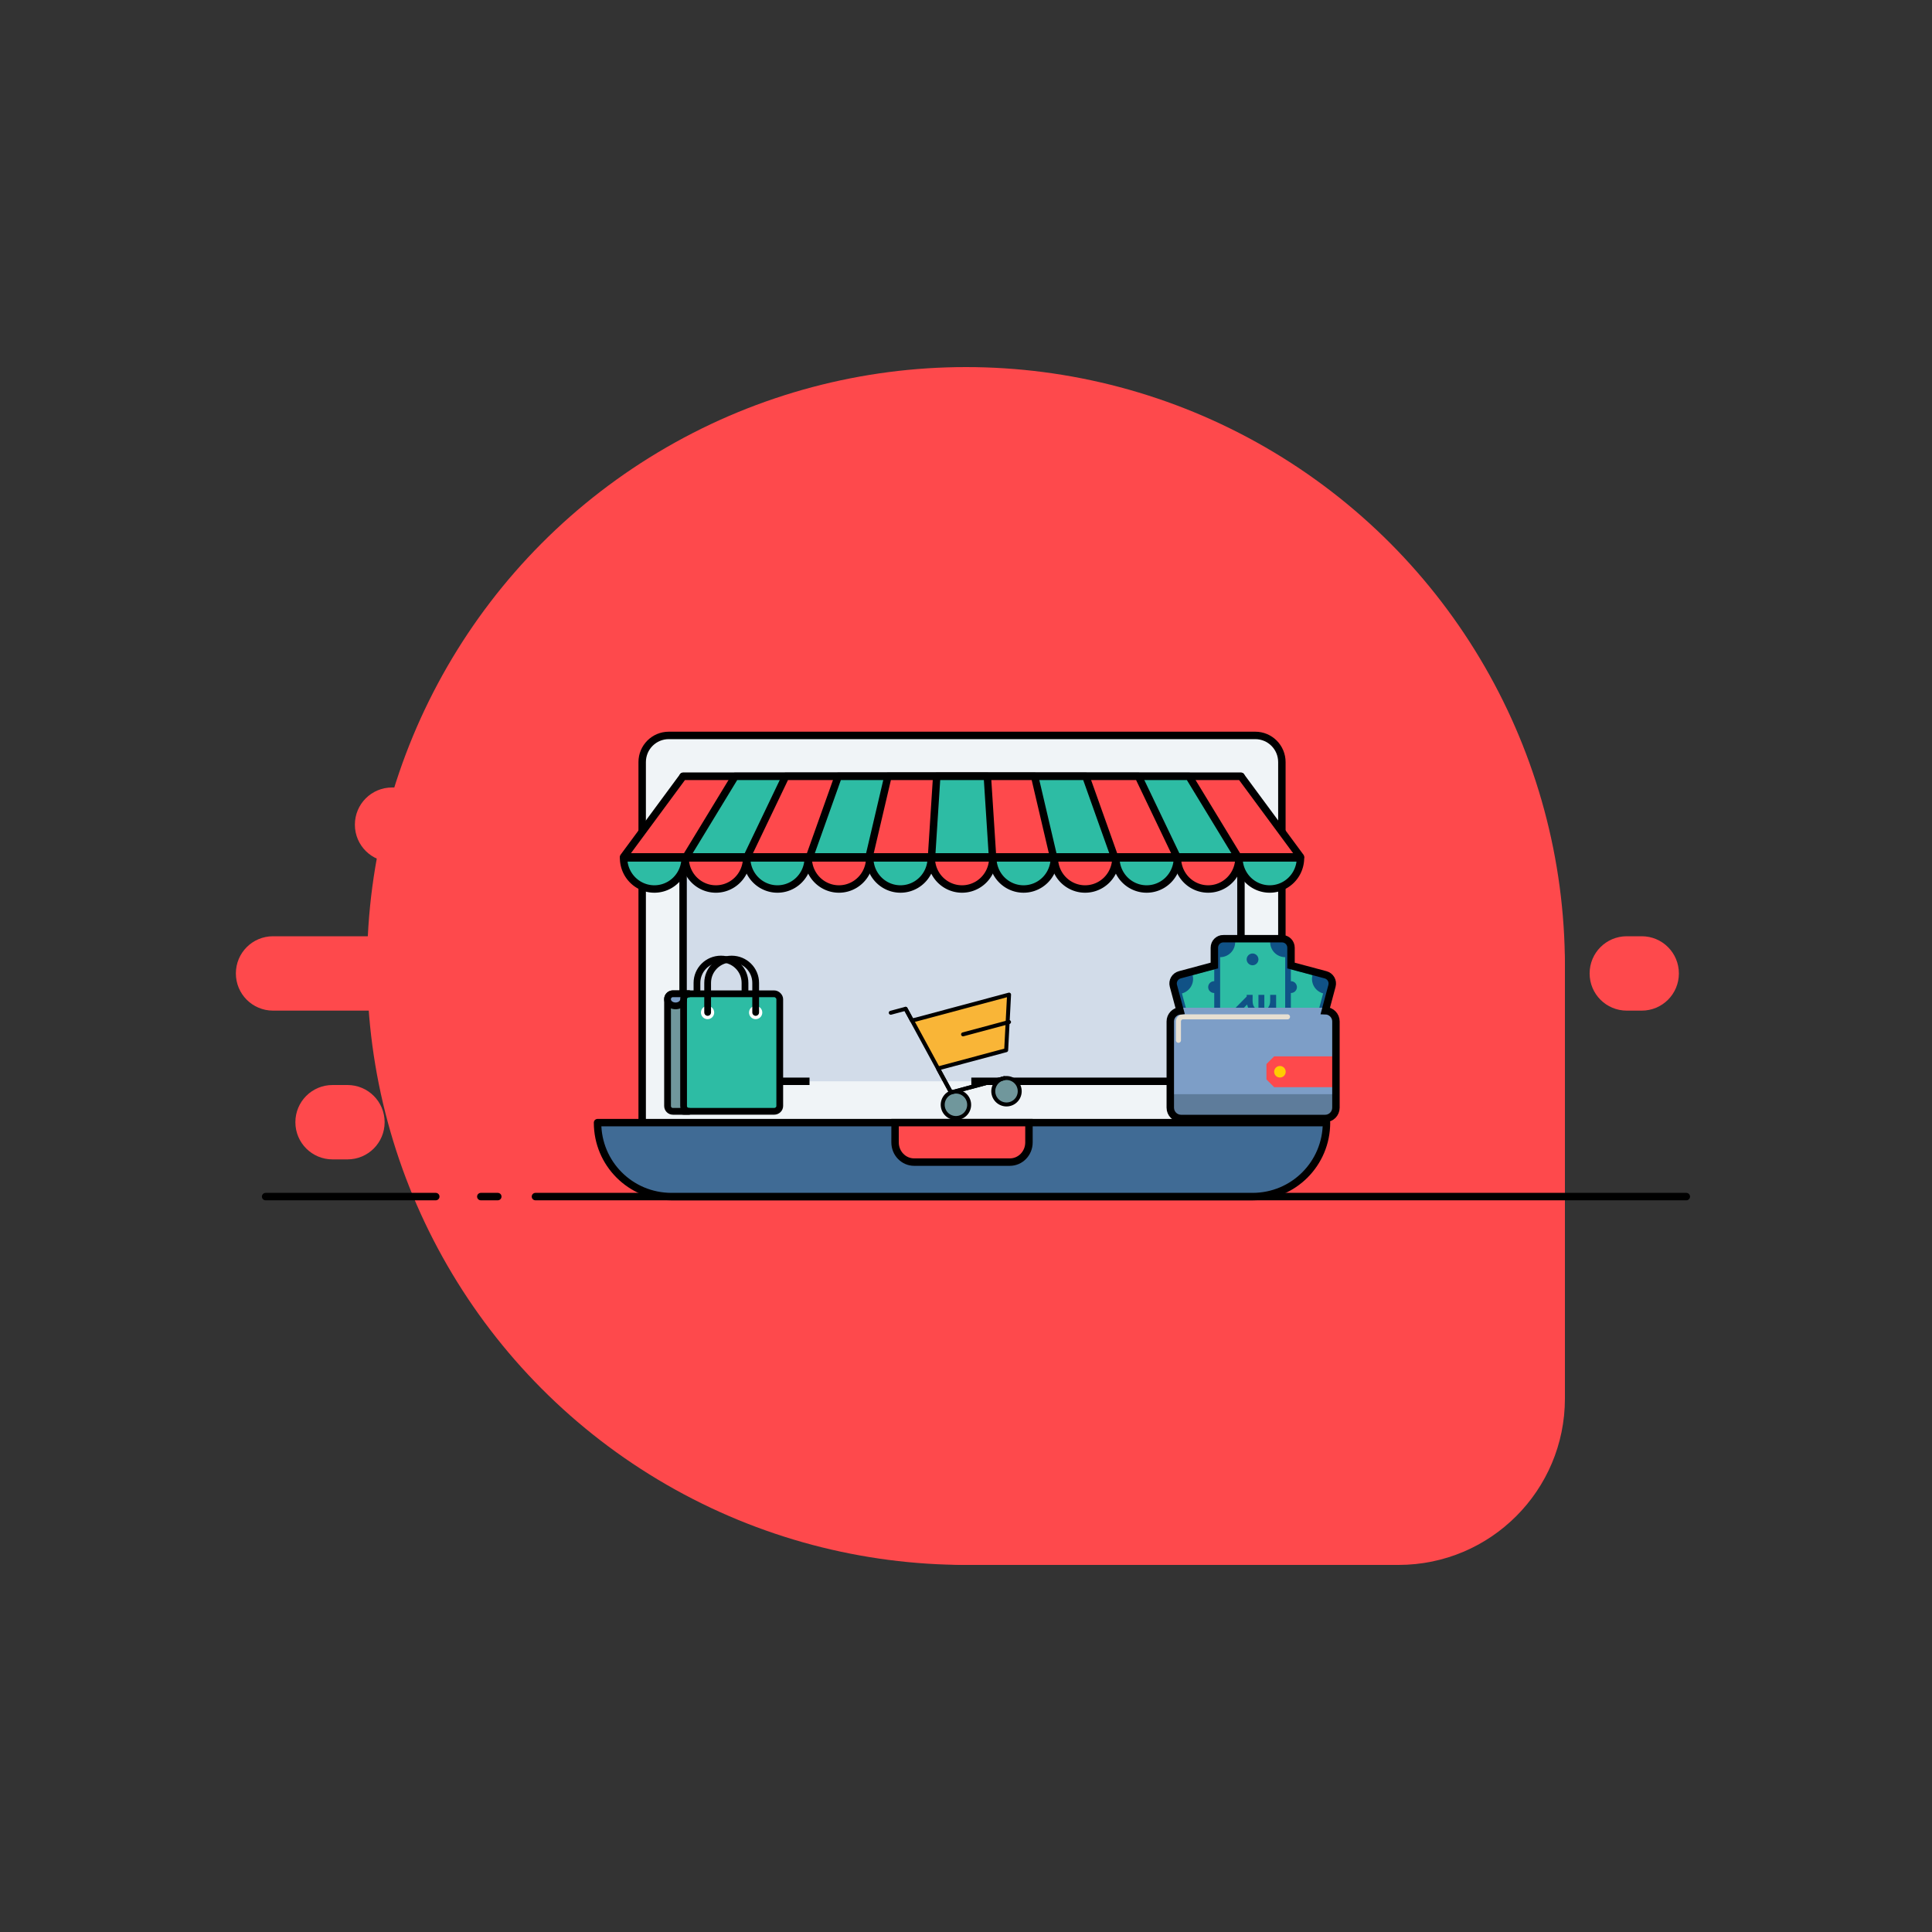 <svg id="SvgjsSvg1001" width="288" height="288" xmlns="http://www.w3.org/2000/svg" version="1.1" xmlns:xlink="http://www.w3.org/1999/xlink" xmlns:svgjs="http://svgjs.com/svgjs"><rect width="100%" height="100%" fill="#333333" stroke="none"/><g id="SvgjsG1080" transform="matrix(0.62,0,0,0.62,54.72,54.72)" fill="#fe494c"><circle id="SvgjsCircle1081" r="144" cx="144" cy="144"></circle><rect id="SvgjsRect1082" width="184" height="184" x="104" y="104" rx="40" ry="40"></rect></g><defs id="SvgjsDefs1002"></defs><g id="SvgjsG1008" transform="matrix(0.77,0,0,0.77,32.952,33.12)"><svg xmlns="http://www.w3.org/2000/svg" width="288" height="288" viewBox="0 0 100 100"><g transform="translate(-1345 -1643.362)" fill="#965252" class="color000 svgShape"><g transform="translate(-2.004 514)" fill="#965252" class="color000 svgShape"><path fill="#fe494c" d="m 1393,1192.362 3.5,0 33,0 c 1.385,0 2.5,-1.115 2.5,-2.5 0,-1.385 -1.115,-2.5 -2.5,-2.5 l -1.5,0 -0.5,0 c -1.385,0 -2.5,-1.115 -2.5,-2.5 0,-1.385 1.115,-2.5 2.5,-2.5 l 0.5,0 5.5,0 c 1.385,0 2.5,-1.115 2.5,-2.5 0,-1.385 -1.115,-2.5 -2.5,-2.5 l -5.5,0 -3.5,0 c -1.385,0 -2.5,-1.115 -2.5,-2.5 0,-1.385 1.115,-2.5 2.5,-2.5 l 3.5,0 0,-0.051 c 1.144,-0.23 2,-1.235 2,-2.449 0,-1.214 -0.856,-2.219 -2,-2.449 l 0,-0.051 -35,0 z m 48.5,-15 c -1.385,0 -2.5,1.115 -2.5,2.5 0,1.385 1.115,2.5 2.5,2.5 l 1,0 c 1.385,0 2.5,-1.115 2.5,-2.5 0,-1.385 -1.115,-2.5 -2.5,-2.5 z" class="color8fb6d7 svgShape"></path><path fill="#fe494c" d="m 1358.5,1167.362 c -1.385,0 -2.5,1.115 -2.5,2.5 0,1.385 1.115,2.5 2.5,2.5 l 2,0 0.5,0 0,0.051 c 1.144,0.23 2,1.235 2,2.449 0,1.214 -0.856,2.219 -2,2.449 l 0,0.051 -0.5,0 -10,0 c -1.385,0 -2.5,1.115 -2.5,2.5 0,1.385 1.115,2.5 2.5,2.5 l 14.5,0 1.5,0 c 1.385,0 2.5,1.115 2.5,2.5 0,1.385 -1.115,2.5 -2.5,2.5 l -1.5,0 -1.5,0 c -1.385,0 -2.5,1.115 -2.5,2.5 0,1.385 1.115,2.5 2.5,2.5 l 29.5,0 0,-25 -32,0 z m -4,20 c -1.385,0 -2.5,1.115 -2.5,2.5 0,1.385 1.115,2.5 2.5,2.5 l 1,0 c 1.385,0 2.5,-1.115 2.5,-2.5 0,-1.385 -1.115,-2.5 -2.5,-2.5 z" class="coloree7581 svgShape"></path><path fill="none" stroke="#000000" stroke-linecap="round" stroke-linejoin="round" d="M1350 1194.862l11.438 0M1368.138 1194.862l77.362 0M1364.465 1194.862l1.141 0" class="colorStroke105286 svgStroke" stroke-width="0.5"></path></g><g transform="translate(735.808 277)" fill="#965252" class="color000 svgShape"><path fill="#f0f4f7" fill-rule="evenodd" stroke="#000000" d="m 637.5,1429.186 0,-26.528 c 0,-0.995 0.799,-1.796 1.792,-1.796 l 39.417,0 c 0.993,0 1.792,0.801 1.792,1.796 l 0,26.528 z" class="colorf0f4f7 svgShape colorStroke105286 svgStroke" stroke-width="0.5"></path><path fill="#406b95" stroke="#000000" stroke-linejoin="round" d="m 683.5,1426.891 c 0,2.755 -2.218,4.971 -4.973,4.971 l -39.054,0 c -2.755,0 -4.973,-2.217 -4.973,-4.971 z" class="color406b95 svgShape colorStroke105286 svgStroke" stroke-width="0.5"></path><path fill="#fe494c" stroke="#000000" d="m 654.5,1426.891 9,0 c 0,0 0,0.592 0,1.327 0,0.735 -0.573,1.327 -1.286,1.327 l -6.429,0 c -0.712,0 -1.286,-0.592 -1.286,-1.327 z" class="color8fb6d7 svgShape colorStroke105286 svgStroke" stroke-width="0.5"></path><path fill="#d2dce9" d="m 668.937,1424.113 -19.313,0 -9.375,0 0,-20.505 37.5,0 0,20.505 -3.437,0" class="colord2dce9 svgShape"></path><path fill="none" stroke="#000000" stroke-linejoin="round" stroke-width="0.5" d="m 648.75,1424.113 -8.5,0 0,-20.505 37.5,0 0,20.505 -18.125,0" class="colorStroke105286 svgStroke"></path></g><g transform="matrix(.908 0 0 .908 1334.747 767.65)" fill="#965252" class="color000 svgShape"><path fill="none" stroke="#000000" stroke-linecap="round" stroke-linejoin="round" stroke-width="0.5" d="m 46.524,1022.944 0,-2.184 c 0,-0.979 0.793,-1.767 1.778,-1.767 0.985,0 1.778,0.788 1.778,1.767 l 0,2.184" class="colorStroke105286 svgStroke"></path><rect width="7.515" height="8.701" x="45.138" y="1021.563" fill="#2dbca4" stroke="#000000" stroke-linecap="round" stroke-linejoin="round" stroke-width="0.5" rx=".417" ry=".396" class="color2dbca4 svgShape colorStroke105286 svgStroke"></rect><circle cx="47.309" cy="1022.952" r=".491" fill="#ffffff" class="colorfff svgShape"></circle><circle cx="50.869" cy="1022.952" r=".491" fill="#ffffff" class="colorfff svgShape"></circle><path fill="none" stroke="#000000" stroke-linecap="round" stroke-linejoin="round" stroke-width="0.5" d="m 47.315,1022.945 0,-2.184 c 0,-0.979 0.793,-1.767 1.778,-1.767 0.985,0 1.778,0.788 1.778,1.767 l 0,2.184" class="colorStroke105286 svgStroke"></path><path fill="#70979c" stroke="#000000" stroke-linecap="round" stroke-linejoin="round" stroke-width="0.5" d="m 44.743,1021.564 c -0.219,0 -0.396,0.176 -0.396,0.396 l 0,7.91 c 0,0.219 0.176,0.396 0.396,0.396 l 1.187,0 c -0.219,0 -0.396,-0.176 -0.396,-0.396 l 0,-7.91 c 0,-0.219 0.176,-0.396 0.396,-0.396 z" class="color70979c svgShape colorStroke105286 svgStroke"></path><path fill="#7d9ec7" stroke="#000000" stroke-linecap="round" stroke-linejoin="round" stroke-width="0.5" d="m 44.743,1021.564 c -0.219,0 -0.396,0.176 -0.396,0.396 l 0,0.014 a 0.593,0.488 0 0 0 0.297,0.42 0.593,0.488 0 0 0 0.593,0 0.593,0.488 0 0 0 0.297,-0.42 0.593,0.488 0 0 0 0,-0.014 c 0,-0.219 0.176,-0.396 0.396,-0.396 l -1.187,0 z" class="color7d9ec7 svgShape colorStroke105286 svgStroke"></path></g><g stroke="#000000" transform="translate(1362.809 662.959)" fill="#965252" class="color000 svgShape colorStroke496078 svgStroke" stroke-width="0.5"><path fill="#fe494c" stroke="#000000" stroke-linecap="round" stroke-linejoin="round" stroke-width="0.5" d="m 13.248,1017.654 37.504,0 3.998,5.416 -45.5,0 z" class="coloree7581 svgShape colorStroke105286 svgStroke"></path><path fill="#fe494c" stroke="#000000" stroke-linecap="round" stroke-linejoin="round" stroke-width="0.5" d="m -13.386,1023.138 a 2.068,2.089 0 0 1 -1.034,1.809 2.068,2.089 0 0 1 -2.068,0 2.068,2.089 0 0 1 -1.034,-1.809 l 2.068,0 z" transform="scale(-1 1)" class="coloree7581 svgShape colorStroke105286 svgStroke"></path><path fill="#2dbca4" stroke="#000000" stroke-linecap="round" stroke-linejoin="round" stroke-width="0.5" d="m -9.25,1023.138 a 2.068,2.089 0 0 1 -1.034,1.809 2.068,2.089 0 0 1 -2.068,0 2.068,2.089 0 0 1 -1.034,-1.809 l 2.068,0 z" transform="scale(-1 1)" class="color2dbca4 svgShape colorStroke105286 svgStroke"></path><path fill="#fe494c" stroke="#000000" stroke-linecap="round" stroke-linejoin="round" stroke-width="0.5" d="m -21.659,1023.138 a 2.068,2.089 0 0 1 -1.034,1.809 2.068,2.089 0 0 1 -2.068,0 2.068,2.089 0 0 1 -1.034,-1.809 l 2.068,0 z" transform="scale(-1 1)" class="coloree7581 svgShape colorStroke105286 svgStroke"></path><path fill="#2dbca4" stroke="#000000" stroke-linecap="round" stroke-linejoin="round" stroke-width="0.5" d="m -17.523,1023.138 a 2.068,2.089 0 0 1 -1.034,1.809 2.068,2.089 0 0 1 -2.068,0 2.068,2.089 0 0 1 -1.034,-1.809 l 2.068,0 z" transform="scale(-1 1)" class="color2dbca4 svgShape colorStroke105286 svgStroke"></path><path fill="#fe494c" stroke="#000000" stroke-linecap="round" stroke-linejoin="round" stroke-width="0.5" d="m -29.932,1023.138 a 2.068,2.089 0 0 1 -1.034,1.809 2.068,2.089 0 0 1 -2.068,0 2.068,2.089 0 0 1 -1.034,-1.809 l 2.068,0 z" transform="scale(-1 1)" class="coloree7581 svgShape colorStroke105286 svgStroke"></path><path fill="#2dbca4" stroke="#000000" stroke-linecap="round" stroke-linejoin="round" stroke-width="0.5" d="m -25.795,1023.138 a 2.068,2.089 0 0 1 -1.034,1.809 2.068,2.089 0 0 1 -2.068,0 2.068,2.089 0 0 1 -1.034,-1.809 l 2.068,0 z" transform="scale(-1 1)" class="color2dbca4 svgShape colorStroke105286 svgStroke"></path><path fill="#fe494c" stroke="#000000" stroke-linecap="round" stroke-linejoin="round" stroke-width="0.5" d="m -38.205,1023.138 a 2.068,2.089 0 0 1 -1.034,1.809 2.068,2.089 0 0 1 -2.068,0 2.068,2.089 0 0 1 -1.034,-1.809 l 2.068,0 z" transform="scale(-1 1)" class="coloree7581 svgShape colorStroke105286 svgStroke"></path><path fill="#2dbca4" stroke="#000000" stroke-linecap="round" stroke-linejoin="round" stroke-width="0.5" d="m -34.068,1023.138 a 2.068,2.089 0 0 1 -1.034,1.809 2.068,2.089 0 0 1 -2.068,0 2.068,2.089 0 0 1 -1.034,-1.809 l 2.068,0 z" transform="scale(-1 1)" class="color2dbca4 svgShape colorStroke105286 svgStroke"></path><path fill="#fe494c" stroke="#000000" stroke-linecap="round" stroke-linejoin="round" stroke-width="0.5" d="m -46.477,1023.138 a 2.068,2.089 0 0 1 -1.034,1.809 2.068,2.089 0 0 1 -2.068,0 2.068,2.089 0 0 1 -1.034,-1.809 l 2.068,0 z" transform="scale(-1 1)" class="coloree7581 svgShape colorStroke105286 svgStroke"></path><path fill="#2dbca4" stroke="#000000" stroke-linecap="round" stroke-linejoin="round" stroke-width="0.5" d="m -42.341,1023.138 a 2.068,2.089 0 0 1 -1.034,1.809 2.068,2.089 0 0 1 -2.068,0 2.068,2.089 0 0 1 -1.034,-1.809 l 2.068,0 z" transform="scale(-1 1)" class="color2dbca4 svgShape colorStroke105286 svgStroke"></path><path fill="#2dbca4" stroke="#000000" stroke-linecap="round" stroke-linejoin="round" stroke-width="0.5" d="M54.75 1023.138a2.068 2.089 0 0 1-1.034 1.809 2.068 2.089 0 0 1-2.068 0 2.068 2.089 0 0 1-1.034-1.809l2.068 0zM16.746 1017.654l30.509 0 3.295 5.416-37.099 0z" class="color2dbca4 svgShape colorStroke105286 svgStroke"></path><path fill="#fe494c" stroke="#000000" stroke-linecap="round" stroke-linejoin="round" stroke-width="0.5" d="m 20.142,1017.654 23.716,0 2.592,5.416 -28.9,0 z" class="coloree7581 svgShape colorStroke105286 svgStroke"></path><path fill="#2dbca4" stroke="#000000" stroke-linecap="round" stroke-linejoin="round" stroke-width="0.5" d="m 23.678,1017.654 16.644,0 1.928,5.416 -20.5,0 z" class="color2dbca4 svgShape colorStroke105286 svgStroke"></path><path fill="#fe494c" stroke="#000000" stroke-linecap="round" stroke-linejoin="round" stroke-width="0.5" d="m 27.02,1017.654 9.86,0 1.27,5.416 -12.4,0 z" class="coloree7581 svgShape colorStroke105286 svgStroke"></path><path fill="#2dbca4" stroke="#000000" stroke-linecap="round" stroke-linejoin="round" stroke-width="0.5" d="m 30.298,1017.654 3.404,0 0.348,5.416 -4.1,0 z" class="color2dbca4 svgShape colorStroke105286 svgStroke"></path></g><g transform="matrix(.515 -.138 .138 .515 1252.338 996.305)" fill="#965252" class="color000 svgShape"><path fill="#f9b537" d="m -86.529,1343.775 0.254,-0.085 8.623,0 2.167,-6.674 -12.12,0 -0.553,-0.022" class="colorf9b537 svgShape"></path><path fill="none" stroke="#000000" stroke-linecap="round" stroke-linejoin="round" stroke-width="0.5" d="m -90.486,1335.365 1.171,0 0.765,0 2.805,11.673 6.932,0" class="colorStroke105286 svgStroke"></path><ellipse cx="-85.552" cy="1348.699" fill="#70979c" stroke="#000000" stroke-width="0.5" rx="1.667" ry="1.667" class="color70979c svgShape colorStroke105286 svgStroke"></ellipse><ellipse cx="-78.952" cy="1348.699" fill="#70979c" stroke="#000000" stroke-width="0.5" rx="1.667" ry="1.667" class="color70979c svgShape colorStroke105286 svgStroke"></ellipse><path fill="none" stroke="#000000" stroke-linecap="round" stroke-linejoin="round" stroke-width="0.5" d="m -82.386,1340.354 6,0" class="colorStroke105286 svgStroke"></path><path fill="none" stroke="#000000" stroke-linecap="round" stroke-linejoin="round" stroke-width="0.5" d="m -78.814,1347.038 -6.932,0 -0.784,-3.263 0.254,-0.085 8.623,0 2.167,-6.674 -12.12,0 -0.553,-0.022 -0.391,-1.629" class="colorStroke105286 svgStroke"></path></g><g transform="matrix(1.299 0 0 1.299 1344.587 389.704)" fill="#965252" class="color000 svgShape"><g transform="translate(12.368 687) scale(.305)" fill="#965252" class="color000 svgShape"><g transform="rotate(120 87.86 1069.838)" fill="#965252" class="color000 svgShape"><rect width="25" height="13" x="-237.358" y="1004.618" fill="#105286" rx="1.529" ry="1.529" transform="rotate(-15)" class="color105286 svgShape"></rect><path fill="#2dbca4" d="m 34.493,1031.811 a 2.547,2.547 0 0 1 -1.801,3.119 l 1.538,5.74 a 2.547,2.547 0 0 1 3.119,1.801 l 17.221,-4.614 a 2.547,2.547 0 0 1 1.801,-3.119 l -1.538,-5.74 a 2.547,2.547 0 0 1 -3.119,-1.801 l -17.221,4.614 z" class="color2dbca4 svgShape"></path><path fill="#105286" style="line-height:normal;text-indent:0;text-align:start;text-decoration-line:none;text-decoration-style:solid;text-decoration-color:#000;text-transform:none;block-progression:tb;isolation:auto;mix-blend-mode:normal" d="m 36.032,1036.096 c -0.528,0.141 -0.849,0.697 -0.707,1.225 0.141,0.528 0.697,0.849 1.225,0.707 0.528,-0.141 0.848,-0.697 0.707,-1.225 -0.141,-0.528 -0.697,-0.849 -1.225,-0.707 z" color="#000" font-family="sans-serif" font-weight="400" overflow="visible" white-space="normal" class="color105286 svgShape"></path><path fill="#496078" style="line-height:normal;text-indent:0;text-align:start;text-decoration-line:none;text-decoration-style:solid;text-decoration-color:#000;text-transform:none;block-progression:tb;isolation:auto;mix-blend-mode:normal" d="m 52.452,1031.696 c -0.528,0.141 -0.849,0.697 -0.707,1.225 0.141,0.528 0.697,0.849 1.225,0.707 0.528,-0.141 0.848,-0.697 0.707,-1.225 -0.141,-0.528 -0.697,-0.849 -1.225,-0.707 z" color="#000" font-family="sans-serif" font-weight="400" overflow="visible" white-space="normal" class="color496078 svgShape"></path><path fill="#496078" fill-rule="evenodd" d="m 41.065,1031.641 0.003,0.01 0,0 0.259,0.966 0.981,-0.263 c 0.901,-0.241 1.471,0.063 1.777,0.549 l -2.502,0.67 0.259,0.966 2.502,-0.67 c -0.021,0.574 -0.361,1.124 -1.264,1.366 l -0.309,0.083 -0.005,0 -0.003,0 -0.664,0.178 0.259,0.966 0.274,-0.073 3.725,2.116 0.495,-0.869 -2.925,-1.663 c 0.989,-0.5 1.453,-1.46 1.407,-2.371 l 1.319,-0.353 -0.259,-0.966 -1.319,0.353 c -0.168,-0.327 -0.419,-0.613 -0.723,-0.842 l 1.783,-0.478 -0.259,-0.966 z" color="#000" font-family="sans-serif" font-weight="400" overflow="visible" white-space="normal" style="line-height:normal;text-indent:0;text-align:start;text-decoration-line:none;text-decoration-style:solid;text-decoration-color:#000;text-transform:none;block-progression:tb;isolation:auto;mix-blend-mode:normal" class="color496078 svgShape"></path></g><g transform="scale(1 -1) rotate(-60 -1717.514 -82.516)" fill="#965252" class="color000 svgShape"><rect width="25" height="13" x="-237.358" y="1004.618" fill="#105286" rx="1.529" ry="1.529" transform="rotate(-15)" class="color105286 svgShape"></rect><path fill="#2dbca4" d="m 34.493,1031.811 a 2.547,2.547 0 0 1 -1.801,3.119 l 1.538,5.74 a 2.547,2.547 0 0 1 3.119,1.801 l 17.221,-4.614 a 2.547,2.547 0 0 1 1.801,-3.119 l -1.538,-5.74 a 2.547,2.547 0 0 1 -3.119,-1.801 l -17.221,4.614 z" class="color2dbca4 svgShape"></path><path fill="#105286" d="m 36.032,1036.096 c -0.528,0.141 -0.849,0.697 -0.707,1.225 0.141,0.528 0.697,0.849 1.225,0.707 0.528,-0.141 0.848,-0.697 0.707,-1.225 -0.141,-0.528 -0.697,-0.849 -1.225,-0.707 z" color="#000" font-family="sans-serif" font-weight="400" overflow="visible" white-space="normal" style="line-height:normal;text-indent:0;text-align:start;text-decoration-line:none;text-decoration-style:solid;text-decoration-color:#000;text-transform:none;block-progression:tb;isolation:auto;mix-blend-mode:normal" class="color105286 svgShape"></path><path fill="#496078" d="m 52.452,1031.696 c -0.528,0.141 -0.849,0.697 -0.707,1.225 0.141,0.528 0.697,0.849 1.225,0.707 0.528,-0.141 0.848,-0.697 0.707,-1.225 -0.141,-0.528 -0.697,-0.849 -1.225,-0.707 z" color="#000" font-family="sans-serif" font-weight="400" overflow="visible" white-space="normal" style="line-height:normal;text-indent:0;text-align:start;text-decoration-line:none;text-decoration-style:solid;text-decoration-color:#000;text-transform:none;block-progression:tb;isolation:auto;mix-blend-mode:normal" class="color496078 svgShape"></path><path fill="#496078" fill-rule="evenodd" style="line-height:normal;text-indent:0;text-align:start;text-decoration-line:none;text-decoration-style:solid;text-decoration-color:#000;text-transform:none;block-progression:tb;isolation:auto;mix-blend-mode:normal" d="m 41.065,1031.641 0.003,0.01 0,0 0.259,0.966 0.981,-0.263 c 0.901,-0.241 1.471,0.063 1.777,0.549 l -2.502,0.67 0.259,0.966 2.502,-0.67 c -0.021,0.574 -0.361,1.124 -1.264,1.366 l -0.309,0.083 -0.005,0 -0.003,0 -0.664,0.178 0.259,0.966 0.274,-0.073 3.725,2.116 0.495,-0.869 -2.925,-1.663 c 0.989,-0.5 1.453,-1.46 1.407,-2.371 l 1.319,-0.353 -0.259,-0.966 -1.319,0.353 c -0.168,-0.327 -0.419,-0.613 -0.723,-0.842 l 1.783,-0.478 -0.259,-0.966 z" color="#000" font-family="sans-serif" font-weight="400" overflow="visible" white-space="normal" class="color496078 svgShape"></path></g><g transform="rotate(105 85.972 1075.026)" fill="#965252" class="color000 svgShape"><rect width="25" height="13" x="-237.358" y="1004.618" fill="#105286" rx="1.529" ry="1.529" transform="rotate(-15)" class="color105286 svgShape"></rect><path fill="#2dbca4" d="m 34.493,1031.811 a 2.547,2.547 0 0 1 -1.801,3.119 l 1.538,5.74 a 2.547,2.547 0 0 1 3.119,1.801 l 17.221,-4.614 a 2.547,2.547 0 0 1 1.801,-3.119 l -1.538,-5.74 a 2.547,2.547 0 0 1 -3.119,-1.801 l -17.221,4.614 z" class="color2dbca4 svgShape"></path><path fill="#105286" d="m 36.032,1036.096 c -0.528,0.141 -0.849,0.697 -0.707,1.225 0.141,0.528 0.697,0.849 1.225,0.707 0.528,-0.141 0.848,-0.697 0.707,-1.225 -0.141,-0.528 -0.697,-0.849 -1.225,-0.707 z" color="#000" font-family="sans-serif" font-weight="400" overflow="visible" white-space="normal" style="line-height:normal;text-indent:0;text-align:start;text-decoration-line:none;text-decoration-style:solid;text-decoration-color:#000;text-transform:none;block-progression:tb;isolation:auto;mix-blend-mode:normal" class="color105286 svgShape"></path><path fill="#496078" d="m 52.452,1031.696 c -0.528,0.141 -0.849,0.697 -0.707,1.225 0.141,0.528 0.697,0.849 1.225,0.707 0.528,-0.141 0.848,-0.697 0.707,-1.225 -0.141,-0.528 -0.697,-0.849 -1.225,-0.707 z" color="#000" font-family="sans-serif" font-weight="400" overflow="visible" white-space="normal" style="line-height:normal;text-indent:0;text-align:start;text-decoration-line:none;text-decoration-style:solid;text-decoration-color:#000;text-transform:none;block-progression:tb;isolation:auto;mix-blend-mode:normal" class="color496078 svgShape"></path><path fill="#105286" fill-rule="evenodd" style="line-height:normal;text-indent:0;text-align:start;text-decoration-line:none;text-decoration-style:solid;text-decoration-color:#000;text-transform:none;block-progression:tb;isolation:auto;mix-blend-mode:normal" d="m 41.065,1031.641 0.003,0.01 0,0 0.259,0.966 0.981,-0.263 c 0.901,-0.241 1.471,0.063 1.777,0.549 l -2.502,0.67 0.259,0.966 2.502,-0.67 c -0.021,0.574 -0.361,1.124 -1.264,1.366 l -0.309,0.083 -0.005,0 -0.003,0 -0.664,0.178 0.259,0.966 0.274,-0.073 3.725,2.116 0.495,-0.869 -2.925,-1.663 c 0.989,-0.5 1.453,-1.46 1.407,-2.371 l 1.319,-0.353 -0.259,-0.966 -1.319,0.353 c -0.168,-0.327 -0.419,-0.613 -0.723,-0.842 l 1.783,-0.478 -0.259,-0.966 z" color="#000" font-family="sans-serif" font-weight="400" overflow="visible" white-space="normal" class="color105286 svgShape"></path></g></g><g transform="translate(12.368 679.94) scale(.305)" fill="#965252" class="color000 svgShape"><rect width="28.095" height="18.295" x="121.524" y="1068.215" fill="#7d9ec7" rx="1.837" ry="1.837" class="color7d9ec7 svgShape"></rect><path fill="#5e7c9b" d="m 121.524,1082.886 0,0.527 0,1.202 0,0.02 0,0 c 0.011,1.04 0.849,1.875 1.892,1.875 l 24.308,0 c 1.042,0 1.881,-0.835 1.892,-1.875 l 0,0 0,-0.02 0,-1.202 0,-0.527 -1.893,0 -24.308,0 z" class="color5e7c9b svgShape"></path><path fill="#fe494c" fill-rule="evenodd" d="m 149.619,1076.463 -10.454,0 -1.307,1.307 0,1.307 0,1.307 1.307,1.307 10.454,0 z" class="coloree7581 svgShape"></path><circle cx="140.145" cy="1079.076" r=".98" fill="#ffcd00" class="colorffcd00 svgShape"></circle><path fill="#e6dfd2" d="m 123.714,1069.332 c -0.666,0 -1.215,0.549 -1.215,1.215 l 0,3.169 a 0.429,0.429 0 1 0 0.857,0 l 0,-3.169 c 0,-0.206 0.152,-0.358 0.358,-0.358 l 17.735,0 a 0.429,0.429 0 0 0 0,-0.857 l -17.735,0 z" color="#000" font-family="sans-serif" font-weight="400" overflow="visible" white-space="normal" style="line-height:normal;text-indent:0;text-align:start;text-decoration-line:none;text-decoration-style:solid;text-decoration-color:#000;text-transform:none;block-progression:tb;isolation:auto;mix-blend-mode:normal" class="colore6dfd2 svgShape"></path></g></g><path fill="none" stroke="#000000" stroke-linecap="round" stroke-miterlimit="3.7" stroke-width="0.5" d="m 1412.377,1691.525 c -0.336,0 -0.606,0.27 -0.606,0.606 l 0,1.199 -2.324,0.623 c -0.324,0.087 -0.517,0.418 -0.43,0.742 l 0.451,1.68 c -0.369,0.036 -0.66,0.336 -0.66,0.715 l 0,5.086 0,0.209 0,0.477 0,0.01 0,0.012 c 0,0.403 0.325,0.729 0.729,0.729 l 0.012,0 c 0,0 0.01,0 0.01,0 l 9.633,0 c 0,0 0.01,0 0.01,0 l 0.012,0 c 0.403,0 0.729,-0.325 0.729,-0.729 l 0,-1.182 0,-2.07 0,-2.541 c 0,-0.398 -0.318,-0.716 -0.713,-0.725 l 0.447,-1.67 c 0.087,-0.324 -0.105,-0.655 -0.43,-0.742 l -2.324,-0.623 0,-1.199 c 0,-0.336 -0.27,-0.606 -0.605,-0.606 l -3.939,0 z" class="colorStroke105286 svgStroke"></path></g></svg></g></svg>